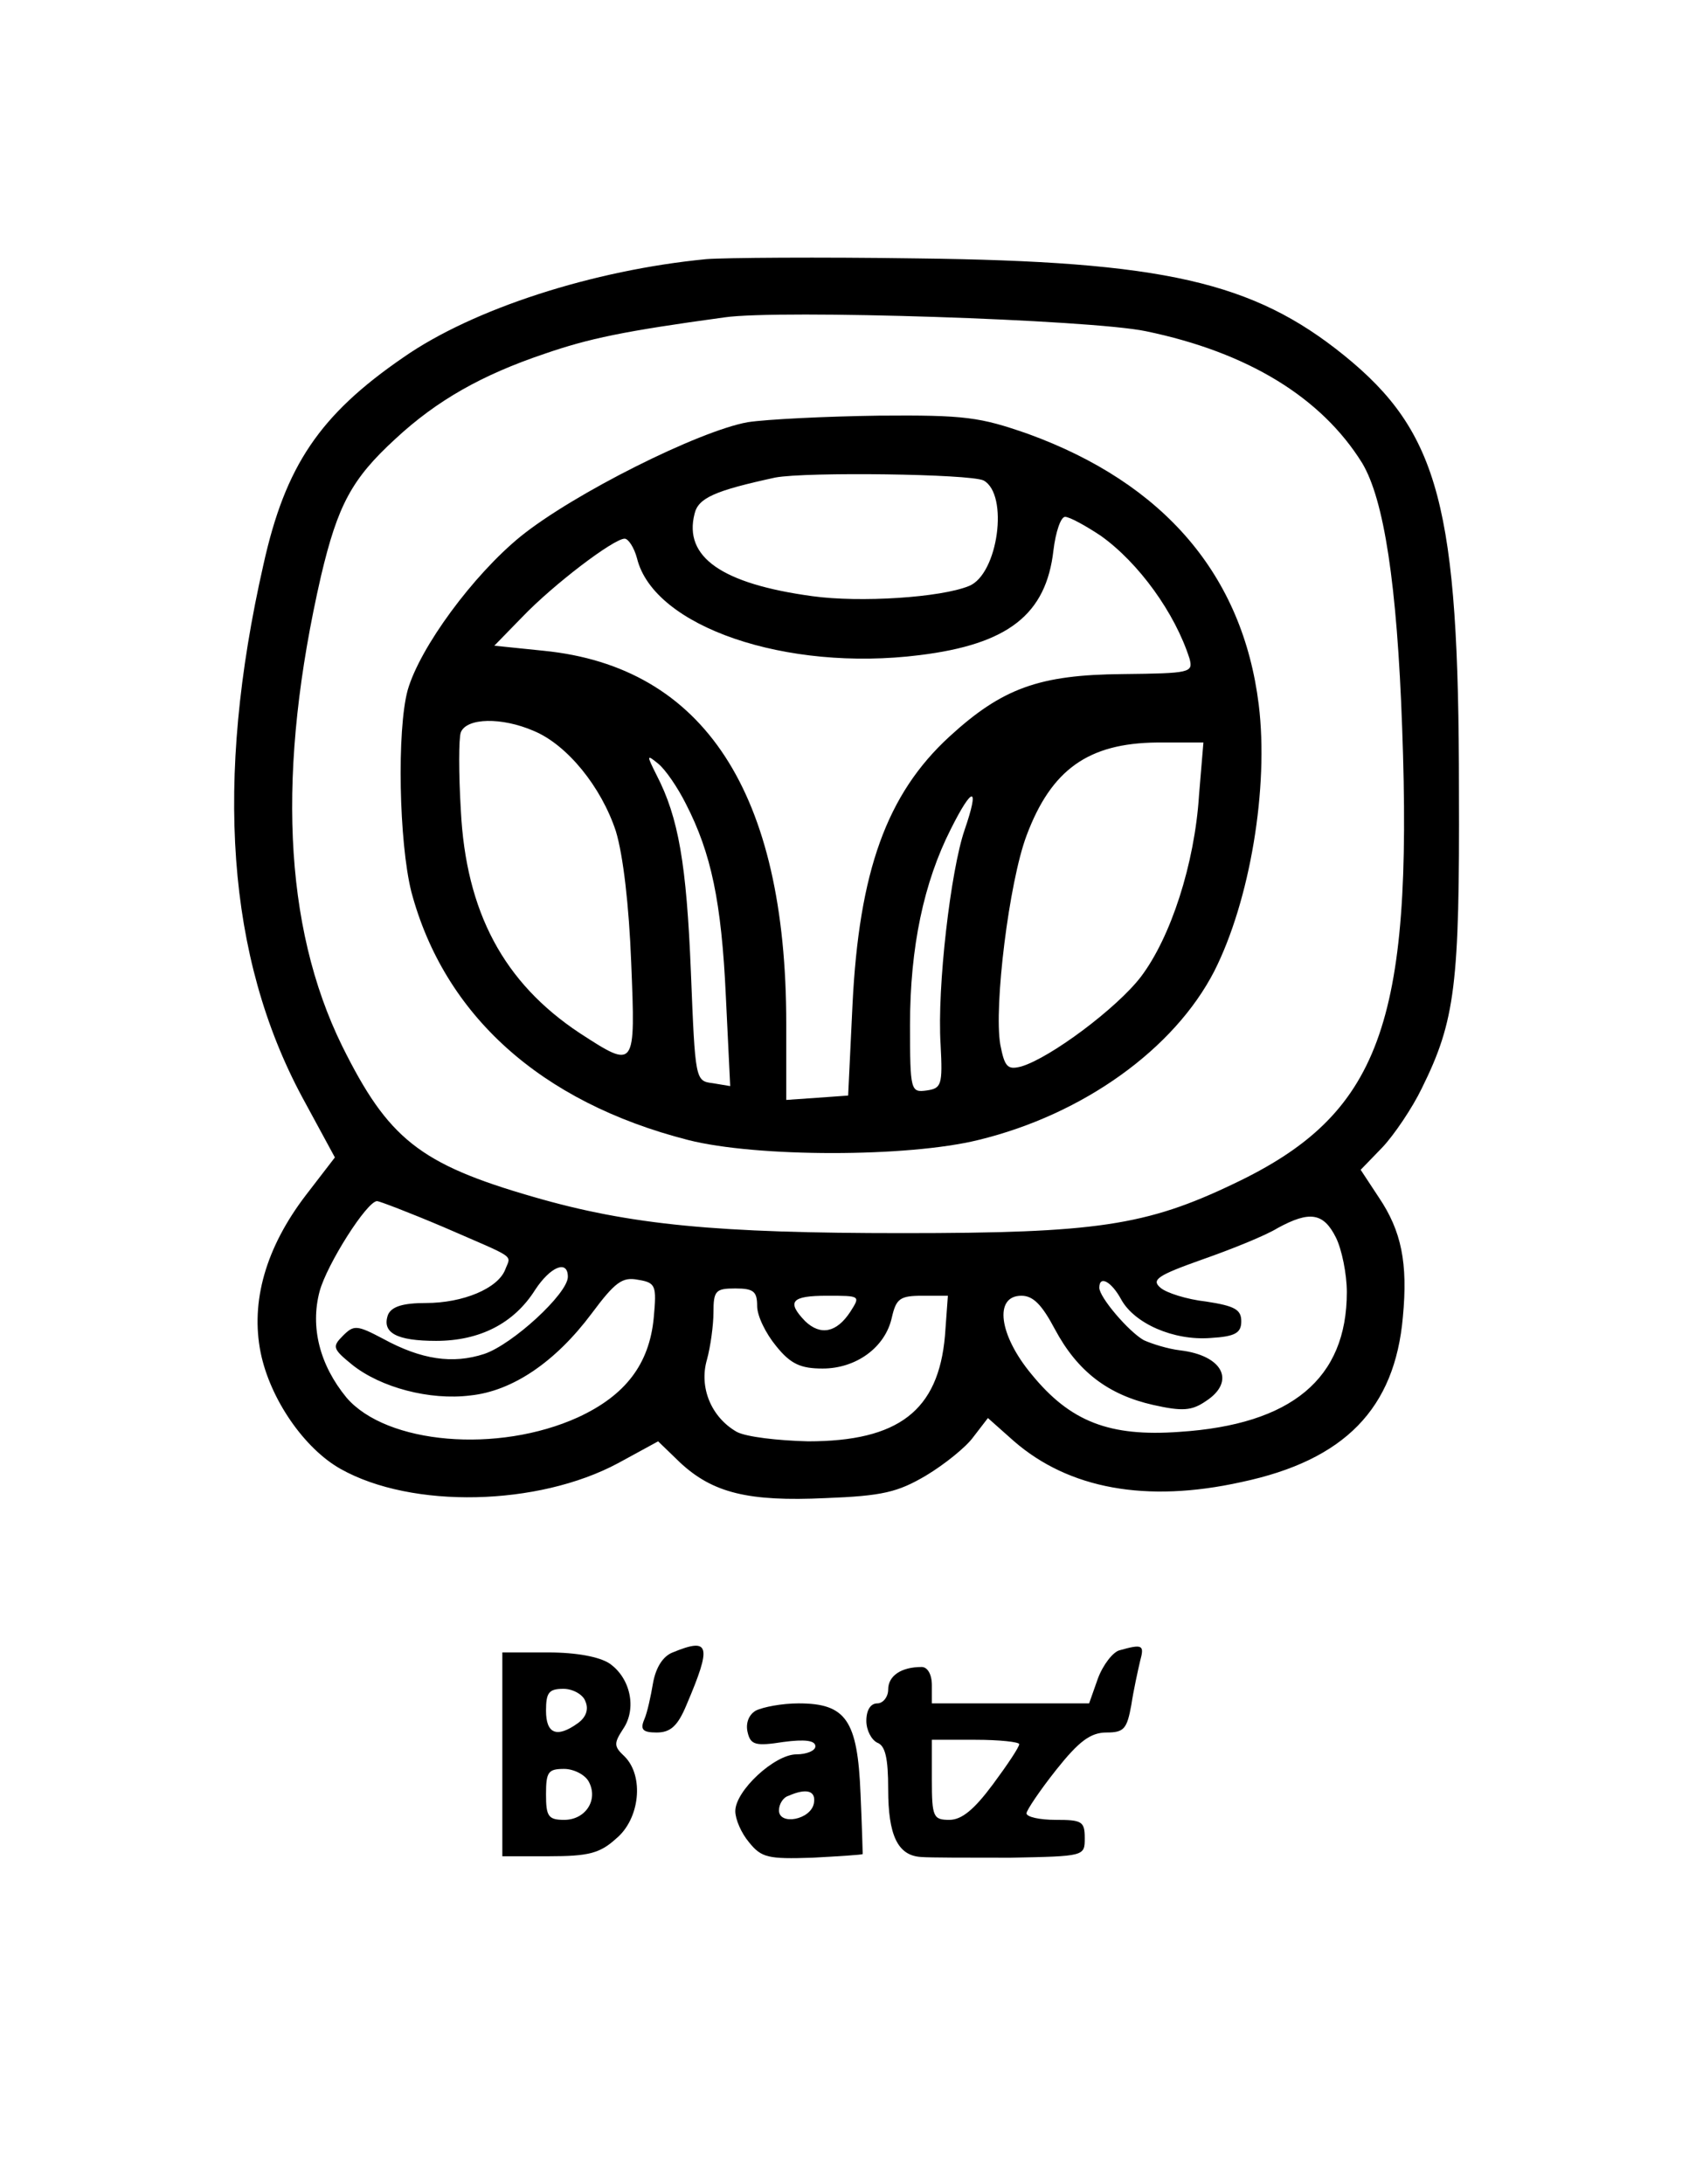 <?xml version="1.0" standalone="no"?>
<!DOCTYPE svg PUBLIC "-//W3C//DTD SVG 20010904//EN"
 "http://www.w3.org/TR/2001/REC-SVG-20010904/DTD/svg10.dtd">
<svg version="1.0" xmlns="http://www.w3.org/2000/svg"
 width="232pt" height="300pt" viewBox="0 0 232 300"
 preserveAspectRatio="xMidYMid meet">

<g transform="translate(0,300) scale(0.1,-0.1)"
fill="#000000" stroke="none">
<path d="M970 2644 c-155 -15 -320 -68 -416 -135 -115 -79 -162 -149 -192
-284 -68 -299 -50 -540 53 -732 l45 -83 -40 -52 c-55 -72 -76 -146 -62 -216
13 -64 60 -132 110 -160 98 -55 271 -51 381 8 l55 30 30 -29 c45 -42 94 -54
200 -49 78 3 99 8 138 31 25 15 55 39 65 53 l20 26 36 -32 c75 -65 181 -85
312 -56 142 30 211 101 222 227 7 74 -2 118 -33 164 l-25 38 30 31 c16 17 41
54 54 81 46 93 52 142 51 410 0 388 -27 491 -158 597 -125 101 -248 129 -586
133 -135 2 -265 1 -290 -1z m604 -99 c140 -29 241 -91 297 -181 30 -50 48
-166 55 -364 15 -408 -31 -531 -231 -626 -121 -58 -190 -68 -455 -68 -255 0
-374 11 -508 50 -156 45 -199 80 -262 207 -81 165 -90 380 -29 646 23 97 42
133 102 188 57 53 119 88 205 117 61 21 108 31 247 50 75 11 503 -3 579 -19z
m-964 -1231 c101 -44 92 -37 84 -58 -10 -26 -58 -46 -109 -46 -32 0 -47 -5
-52 -16 -9 -25 12 -36 66 -36 60 0 107 24 136 70 21 32 45 42 45 18 0 -23 -76
-93 -115 -106 -43 -14 -86 -8 -139 21 -36 19 -40 19 -55 4 -15 -15 -14 -18 13
-40 39 -31 106 -49 162 -42 58 6 117 46 167 113 32 43 42 50 63 46 25 -4 26
-8 22 -52 -6 -64 -39 -107 -104 -137 -110 -50 -263 -37 -318 27 -37 45 -50 97
-37 146 10 37 65 124 79 124 3 0 45 -16 92 -36z m1225 -14 c8 -16 15 -50 15
-75 0 -119 -76 -182 -230 -192 -96 -7 -150 14 -203 79 -45 54 -52 108 -14 108
16 0 28 -12 46 -46 31 -58 73 -90 135 -104 40 -9 53 -8 72 5 42 27 24 63 -35
70 -17 2 -39 9 -50 14 -21 12 -61 59 -61 72 0 18 17 8 30 -16 18 -33 72 -57
123 -53 34 2 42 7 42 23 0 16 -9 21 -48 27 -27 3 -55 12 -63 19 -13 11 -4 17
58 39 40 14 87 33 103 43 44 24 63 21 80 -13z m-795 -94 c0 -14 12 -38 26 -55
20 -25 34 -31 64 -31 46 0 86 29 95 70 6 26 11 30 42 30 l35 0 -4 -55 c-9
-103 -64 -145 -188 -145 -41 1 -85 6 -98 13 -35 20 -52 61 -41 99 5 18 9 48 9
65 0 30 3 33 30 33 25 0 30 -4 30 -24z m128 -8 c-19 -29 -41 -33 -62 -13 -26
27 -19 35 30 35 46 0 46 0 32 -22z"/>
<path d="M1027 2420 c-67 -12 -239 -98 -312 -157 -65 -53 -138 -152 -155 -211
-15 -55 -12 -209 5 -277 45 -169 177 -289 380 -341 94 -24 302 -24 399 0 144
35 269 125 324 232 49 97 75 252 61 366 -22 178 -130 304 -317 372 -66 23 -86
26 -205 25 -73 -1 -154 -5 -180 -9z m324 -80 c35 -19 20 -129 -20 -145 -39
-16 -150 -23 -215 -14 -125 17 -177 54 -162 113 5 22 28 32 111 50 43 8 267 5
286 -4z m161 -76 c52 -37 102 -106 122 -169 5 -19 1 -20 -92 -21 -114 -1 -165
-19 -238 -86 -86 -79 -124 -185 -133 -368 l-6 -125 -42 -3 -43 -3 0 105 c0
317 -113 490 -333 512 l-68 7 38 39 c43 45 126 108 141 108 5 0 13 -12 17 -27
23 -94 205 -156 388 -133 122 15 174 56 184 144 3 25 10 46 16 46 6 0 28 -12
49 -26z m-779 -268 c46 -19 93 -77 113 -138 10 -33 18 -102 21 -180 6 -147 6
-147 -71 -97 -104 69 -156 166 -163 306 -3 50 -3 99 0 107 8 20 56 21 100 2z
m914 -88 c-6 -95 -39 -196 -80 -250 -33 -43 -124 -111 -164 -123 -19 -5 -23
-1 -29 30 -9 52 12 223 36 287 34 91 85 127 179 128 l64 0 -6 -72z m-705 -12
c35 -68 49 -135 55 -264 l6 -124 -24 4 c-24 3 -24 4 -30 153 -6 148 -17 212
-47 270 -14 28 -14 29 2 16 10 -8 27 -33 38 -55z m383 -36 c-19 -55 -38 -216
-33 -295 3 -56 1 -60 -19 -63 -22 -3 -23 -1 -23 90 0 107 19 196 56 269 30 60
40 60 19 -1z"/>
<path d="M924 730 c-13 -5 -23 -20 -27 -42 -3 -18 -8 -41 -12 -50 -6 -14 -2
-18 17 -18 19 0 29 9 41 38 35 82 32 93 -19 72z"/>
<path d="M1538 733 c-9 -2 -23 -20 -30 -39 l-12 -34 -108 0 -108 0 0 25 c0 15
-6 25 -14 25 -28 0 -46 -12 -46 -31 0 -10 -7 -19 -15 -19 -9 0 -15 -9 -15 -24
0 -13 7 -26 15 -30 11 -4 15 -21 15 -64 0 -63 13 -91 45 -93 11 -1 66 -1 123
-1 102 2 102 2 102 27 0 23 -4 25 -40 25 -22 0 -40 4 -40 9 0 4 18 31 41 60
31 39 47 51 69 51 24 0 28 5 34 38 3 20 9 47 12 60 6 22 4 24 -28 15z m-138
-129 c0 -4 -16 -28 -36 -55 -26 -35 -43 -49 -60 -49 -22 0 -24 4 -24 55 l0 55
60 0 c33 0 60 -3 60 -6z"/>
<path d="M690 590 l0 -140 64 0 c54 0 70 4 92 24 33 27 39 86 12 113 -15 14
-15 18 -2 38 19 28 10 70 -19 90 -14 9 -45 15 -84 15 l-63 0 0 -140z m114 73
c5 -11 1 -22 -10 -30 -29 -21 -44 -15 -44 17 0 25 4 30 24 30 13 0 27 -8 30
-17z m5 -111 c13 -25 -5 -52 -34 -52 -22 0 -25 5 -25 35 0 31 3 35 25 35 13 0
29 -8 34 -18z"/>
<path d="M1038 650 c-10 -6 -14 -18 -11 -30 4 -17 11 -19 49 -13 30 4 44 2 44
-6 0 -6 -12 -11 -26 -11 -30 0 -84 -50 -84 -78 0 -11 8 -30 19 -43 17 -21 26
-23 87 -21 37 2 68 4 69 5 0 1 -1 39 -3 83 -4 101 -20 124 -85 124 -23 0 -49
-5 -59 -10z m80 -127 c-4 -23 -48 -31 -48 -10 0 9 6 18 13 20 25 11 38 7 35
-10z"/>
</g>
</svg>
